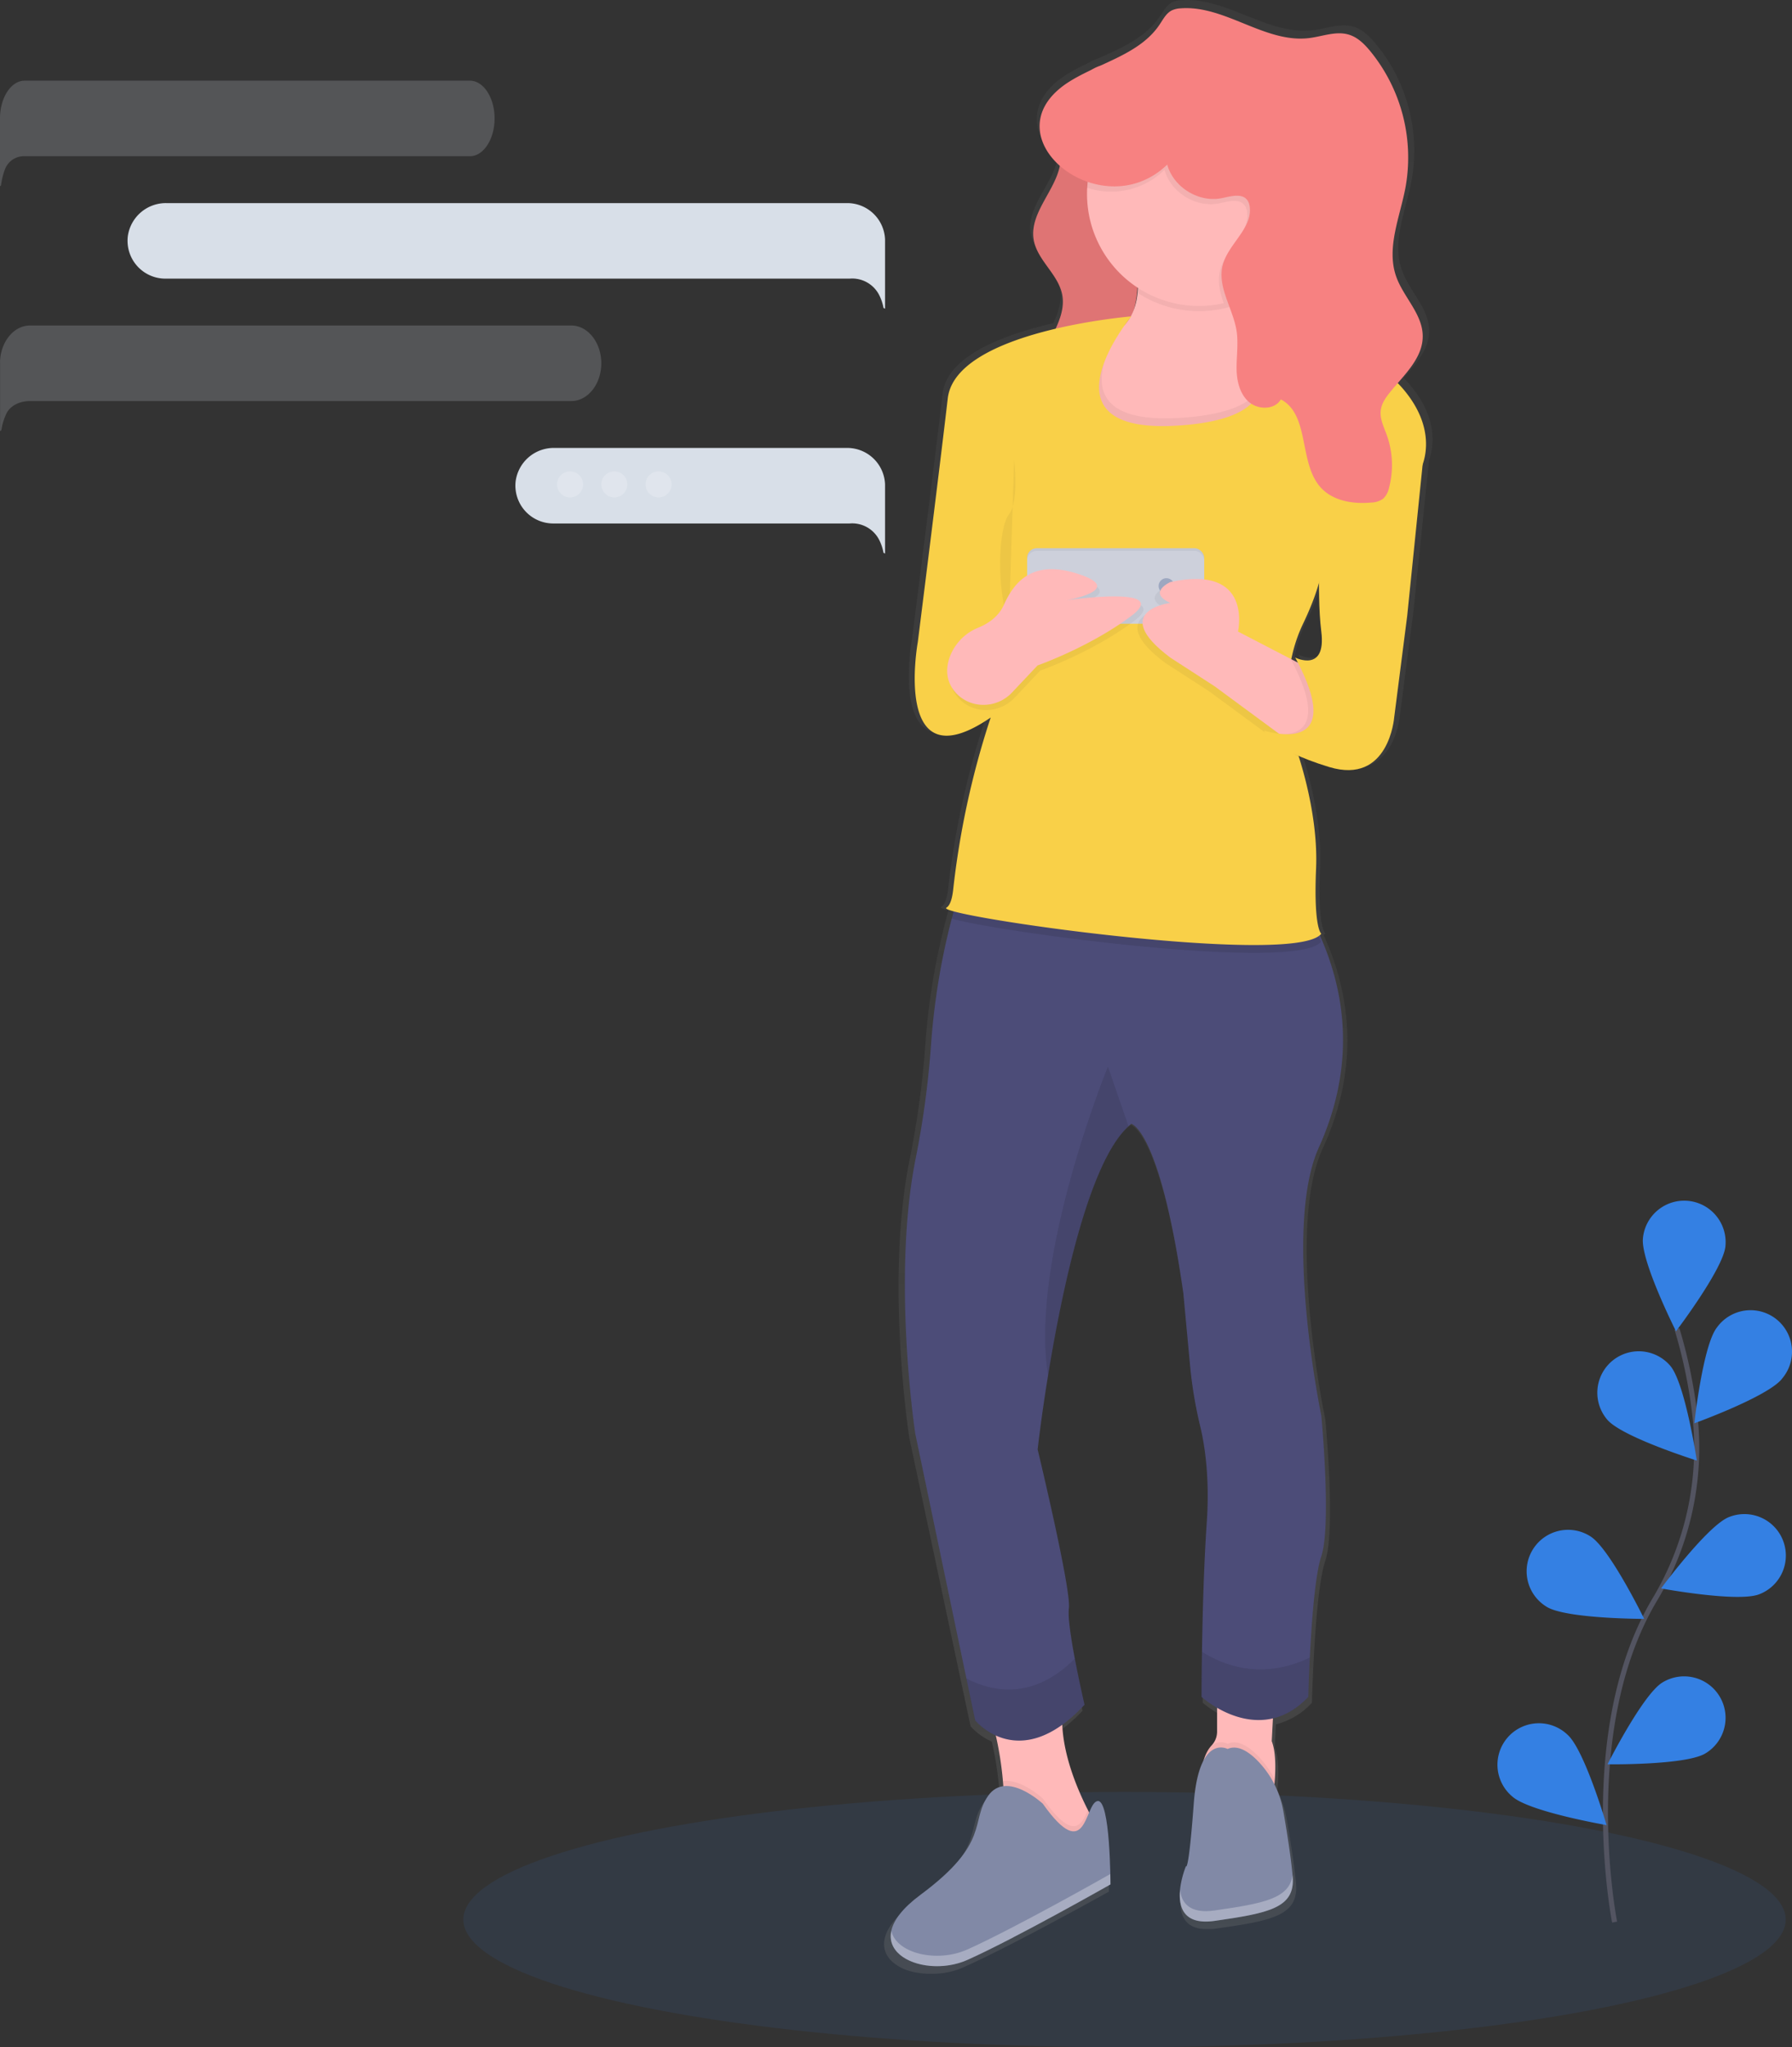 <svg xmlns="http://www.w3.org/2000/svg" xmlns:xlink="http://www.w3.org/1999/xlink" width="706.3" height="806.396" viewBox="0 0 706.3 806.396">
  <rect x="0" y="0" width="706.3" height="806.396" fill="#333333" stroke="none"/>
  <defs>
    <linearGradient id="linear-gradient" x1="0.5" y1="1" x2="0.5" gradientUnits="objectBoundingBox">
      <stop offset="0" stop-color="gray" stop-opacity="0.251"/>
      <stop offset="0.54" stop-color="gray" stop-opacity="0.122"/>
      <stop offset="1" stop-color="gray" stop-opacity="0.102"/>
    </linearGradient>
  </defs>
  <g id="undraw_messaging_uok8" transform="translate(-195.262 -3120)">
    <ellipse id="Ellipse_75" data-name="Ellipse 75" cx="260.599" cy="50.273" rx="260.599" ry="50.273" transform="translate(377.887 3825.85)" fill="#3480e3" opacity="0.1"/>
    <path id="Path_609" data-name="Path 609" d="M834.315,229.372q-.913-1.026-1.888-2.052c4.956-5.622,10.1-11.4,10.044-18.632-.051-8.782-7.849-15.533-10.763-23.834-3.96-11.286,1.539-23.413,3.8-35.171A65.95,65.95,0,0,0,821.2,95.43c-2.288-2.709-4.945-5.325-8.362-6.4-5.191-1.631-10.7.636-16.108,1.3-17.842,2.206-34.063-13.163-51.986-11.789a9.665,9.665,0,0,0-3.447.769c-2.319,1.108-3.581,3.56-5.007,5.663-5.571,8.208-14.918,12.312-24.213,16.467a12.662,12.662,0,0,0-3.3,1.518c-2.791,1.3-5.54,2.657-8.136,4.2-17.565,10.393-15.01,24.942-4.658,33.919-2.052,10.085-12.312,18.96-10.557,29.333,1.4,8.126,9.86,13.656,11.491,21.741.944,4.7-.544,9.172-2.616,13.615-19.648,4.545-41.85,12.927-43.584,27.7-3.016,25.711-12.086,96.73-12.086,96.73s-10.527,56.88,29.394,29.938l-.513,1.518a330.987,330.987,0,0,0-14.661,67.068c-.4,3.4-1.221,6.064-2.7,6.936-.533.318.523.821,2.832,1.447-.256.954-.544,1.908-.79,2.873a272.558,272.558,0,0,0-8.372,50.8,357.294,357.294,0,0,1-6.279,45.236c-9.459,47.585,0,108.631,0,108.631l20.643,97.181,3.529,16.611a24.686,24.686,0,0,0,8.362,6.033,129.521,129.521,0,0,1,2.873,18.088c.051.677.1,1.365.144,2.052a8.629,8.629,0,0,0-6.156,3.827c-7.356,10.342,1.026,18.622-27.322,39.316-7.336,5.345-10.865,10.209-11.768,14.364h0c-.964,4.443,1.129,8.044,4.873,10.475h0a17.774,17.774,0,0,0,1.99,1.108h0q.523.246,1.026.472h0q.544.226,1.118.421h.062l1.1.349h.082l1.18.308h.1l1.108.236h.144l1.221.205h.133l1.108.133h.215l1.241.092h2.944l1.108-.062h.3l1.252-.123h.144l1.118-.164.308-.051,1.241-.236h.123l1.129-.277.318-.082c.411-.113.811-.226,1.221-.359h.072l1.139-.4.308-.113c.4-.154.79-.308,1.18-.482,18.919-8.28,57.8-30,57.8-30v-4.1h0c-.113-8.916-1.036-29.723-5.14-28.912-1.406.277-2.36,2.247-3.334,4.514l-.482-.923c-4-7.726-9.8-20.981-10.362-33.94a60.739,60.739,0,0,0,8.936-7.921s-2.114-8.9-3.909-18.283c-1.56-8.136-2.883-16.631-2.4-20,1.026-7.244-12.609-63.108-12.609-63.108s1.406-12.312,4.237-29.374c5.5-33.2,16.323-84.5,32.472-99.007.38-.328.749-.657,1.129-.944,0,0,11.563,2.052,21.022,67.243l2.739,29.025a168.482,168.482,0,0,0,4.1,23.854c1.867,7.726,3.868,20.653,2.637,38.156-1.2,17.113-1.713,37.253-1.929,51.391-.164,10.66-.164,17.914-.164,17.914a39.671,39.671,0,0,0,6.31,4.36V763a7.9,7.9,0,0,1-2.216,5.4h0a14.653,14.653,0,0,0-3.17,5.838c-1.837,3.3-3.386,8.67-4.032,17.3-2.052,27.937-3.15,24.829-3.15,24.829a36.838,36.838,0,0,0-2.38,9.418h0c-.062.605-.092,1.211-.113,1.826v1.529a5.444,5.444,0,0,0,.051.616,2.2,2.2,0,0,0,.072.554.843.843,0,0,0,.062.39,7.453,7.453,0,0,1,.154.739l.082.318c.072.256.144.5.226.749l.082.226a6.953,6.953,0,0,0,.277.657l.092.195a7.3,7.3,0,0,0,.411.728l.123.195a7.776,7.776,0,0,0,.5.677l.133.154a7.481,7.481,0,0,0,.636.646l.072.062a7.742,7.742,0,0,0,.728.564l.113.082a8.423,8.423,0,0,0,.862.492l.175.092a9.546,9.546,0,0,0,1.026.4l.174.051a11.427,11.427,0,0,0,1.17.318h0a12.206,12.206,0,0,0,1.293.195h.185c.451,0,.923.072,1.416.072h2.093a12.738,12.738,0,0,0,1.806-.195c22.069-3.078,32.585-5.13,31.528-17.585-.636-7.479-2.411-18.345-3.724-25.8a38.8,38.8,0,0,0-3.632-10.875q.082-.872.154-1.8c.38-5.13.359-11.286-1.2-15.318l.482-9.059a28.881,28.881,0,0,0,14.2-8.505s.154-6.71.615-15.615c.7-13.748,2.052-32.719,4.637-40.249,4.207-12.414,0-55.865,0-55.865s-15.769-74.486-1.026-106.558c12.979-28.286,12.866-56.593.38-84.13a4.256,4.256,0,0,0,.667-.657s-3.15-2.052-2.052-25.865c.8-18.16-4.514-36.935-7.079-44.774a109.538,109.538,0,0,0,12.312,4.432c24.121,7.192,26.224-19.75,26.224-19.75l5.253-40.352,6.238-60.092h0C844.143,254.97,846.431,243.171,834.315,229.372ZM727.469,189.512a18.336,18.336,0,0,1-.144,1.99,26.768,26.768,0,0,1-1.344,6.279,41.725,41.725,0,0,0,1.3-8.393Zm63.539,146.869c.369.687.729,1.344,1.026,2.052l-2.657-1.354a59.431,59.431,0,0,1,4.74-14.1,99.84,99.84,0,0,0,6.423-16.241,162.118,162.118,0,0,0,.934,19.34c2.144,16.508-10.465,10.3-10.465,10.3Z" transform="translate(-83.914 3041.545)" fill="url(#linear-gradient)"/>
    <path id="Path_610" data-name="Path 610" d="M700.392,110.8c-3.355,2.288-6.874,4.935-8.064,8.823-1.929,6.269,2.914,12.558,3.386,19.1.872,11.891-12.579,21.72-10.6,33.488,1.354,8.064,9.624,13.543,11.214,21.546,2.319,11.7-10.352,22.007-9.357,33.857.534,6.33,4.935,11.706,9.921,15.626a48.314,48.314,0,0,0,24.244,9.952c-.585-10.168-8.136-19.432-6.833-29.538.893-6.925,5.766-12.6,8.587-18.991,4.956-11.224,3.365-24.213.4-36.115s-7.264-23.669-7.479-35.909c-.133-7.387,3.334-18.232.79-25.239C713.514,98.88,706.148,106.872,700.392,110.8Z" transform="translate(-82.425 3042.199)" fill="#f78181"/>
    <path id="Path_611" data-name="Path 611" d="M700.392,110.8c-3.355,2.288-6.874,4.935-8.064,8.823-1.929,6.269,2.914,12.558,3.386,19.1.872,11.891-12.579,21.72-10.6,33.488,1.354,8.064,9.624,13.543,11.214,21.546,2.319,11.7-10.352,22.007-9.357,33.857.534,6.33,4.935,11.706,9.921,15.626a48.314,48.314,0,0,0,24.244,9.952c-.585-10.168-8.136-19.432-6.833-29.538.893-6.925,5.766-12.6,8.587-18.991,4.956-11.224,3.365-24.213.4-36.115s-7.264-23.669-7.479-35.909c-.133-7.387,3.334-18.232.79-25.239C713.514,98.88,706.148,106.872,700.392,110.8Z" transform="translate(-82.425 3042.199)" opacity="0.1"/>
    <path id="Path_612" data-name="Path 612" d="M710.681,781.281l-9.234,9.234s-32.831,17.442-28.728-6.156a84.907,84.907,0,0,0,.708-21.217,131.874,131.874,0,0,0-5.838-29.056l30.78-6.156c-5.13,16.087,3.314,36.34,8.577,46.651C709.05,778.737,710.681,781.281,710.681,781.281Z" transform="translate(-82.876 3058.42)" fill="#ffb9b9"/>
    <path id="Path_613" data-name="Path 613" d="M778.469,762.8a93.892,93.892,0,0,1-1.17,9.429s-25.65,17.442-27.7-2.052c-1.334-12.7,1.683-18.468,3.96-20.889h0a7.9,7.9,0,0,0,2.155-5.345V720.93l22.572,7.182-1.026,19.494C778.818,751.658,778.839,757.712,778.469,762.8Z" transform="translate(-80.753 3058.238)" fill="#ffb9b9"/>
    <path id="Path_614" data-name="Path 614" d="M710.56,780.392l-9.234,9.234S668.5,807.067,672.6,783.47a84.917,84.917,0,0,0,.708-21.217c7.182-1.026,15.708,6.854,15.708,6.854,12.025,16.97,15.267,10.547,17.811,4.586C708.929,777.847,710.56,780.392,710.56,780.392Z" transform="translate(-82.755 3059.309)" opacity="0.05"/>
    <path id="Path_615" data-name="Path 615" d="M690.108,771.106s-14.364-13.338-21.546-3.078,1.026,18.468-26.676,38.987,0,33.857,18.468,25.65,56.429-29.754,56.429-29.754,0-33.857-5.13-32.831S707.55,795.73,690.108,771.106Z" transform="translate(-83.848 3059.361)" fill="#8189a6"/>
    <path id="Path_616" data-name="Path 616" d="M778.469,762.113a93.891,93.891,0,0,1-1.17,9.429s-25.65,17.442-27.7-2.052c-1.334-12.7,1.683-18.468,3.96-20.889a6.156,6.156,0,0,1,6.3-.657c4.1-1.826,8.618,1.221,12.312,5.13A36.268,36.268,0,0,1,778.469,762.113Z" transform="translate(-80.753 3058.925)" opacity="0.05"/>
    <path id="Path_617" data-name="Path 617" d="M760.068,749.945s-11.286-6.156-13.338,21.546-3.078,24.623-3.078,24.623-10.26,24.624,11.286,21.546,31.805-5.13,30.779-17.442c-.616-7.418-2.36-18.2-3.642-25.588a37.622,37.622,0,0,0-9.654-19.494C768.7,751.155,764.172,748.119,760.068,749.945Z" transform="translate(-80.963 3058.977)" fill="#8189a6"/>
    <path id="Path_618" data-name="Path 618" d="M799.746,627.426s4.1,43.091,0,55.4c-2.493,7.469-3.847,26.286-4.525,39.921-.451,8.823-.605,15.482-.605,15.482-19.494,20.52-42.065,0-42.065,0s0-7.182.164-17.77c.216-14.025.718-34,1.888-50.971,1.2-17.36-.749-30.174-2.575-37.838A169.488,169.488,0,0,1,748.047,608l-2.678-28.789c-9.234-64.637-20.52-66.689-20.52-66.689-.369.287-.728.605-1.1.934-15.769,14.364-26.337,65.263-31.7,98.186-2.76,16.939-4.1,29.128-4.1,29.128s13.338,55.4,12.312,62.585c-.472,3.334.821,11.768,2.339,19.832,1.754,9.306,3.817,18.129,3.817,18.129-25.65,27.7-43.091,6.156-43.091,6.156L659.874,731l-20.15-96.381s-9.234-60.533,0-107.728a359.63,359.63,0,0,0,6.156-44.866,274.252,274.252,0,0,1,8.208-50.376q1.878-7.325,4.165-14.538s38.526-6.7,74.8-6.7c27.209,0,53.146,3.765,60.625,16.96q2.585,4.555,4.7,9.131c12.989,27.917,13.338,56.593.431,85.259C784.357,553.555,799.746,627.426,799.746,627.426Z" transform="translate(-83.706 3050.17)" fill="#4c4c78"/>
    <path id="Path_619" data-name="Path 619" d="M712.316,261.717s-54.377-55.4-13.338-51.3c9.306.934,15.605-.728,19.781-3.847,4.761-3.55,6.761-8.988,7.315-14.661,1.129-11.286-3.5-23.6-3.5-23.6s55.4-44.117,44.117,11.286a94.445,94.445,0,0,0-2.155,17.124c-.185,11.758,3.683,16.262,9.111,18.109,9.152,3.129,22.756-1.252,28.953,8.885C813.888,242.223,712.316,261.717,712.316,261.717Z" transform="translate(-82.458 3043.447)" fill="#ffb9b9"/>
    <path id="Path_620" data-name="Path 620" d="M765.707,179.638a94.451,94.451,0,0,0-2.155,17.124,41.876,41.876,0,0,1-4.5,1.282,44.2,44.2,0,0,1-33.96-6.156c1.129-11.286-3.5-23.6-3.5-23.6S776.993,124.235,765.707,179.638Z" transform="translate(-81.473 3043.448)" opacity="0.05"/>
    <path id="Path_621" data-name="Path 621" d="M793.825,154.046a44.117,44.117,0,0,1-88.235,0c0-.821,0-1.642.072-2.452a44.117,44.117,0,0,1,88.163,2.452Z" transform="translate(-81.888 3042.364)" fill="#ffb9b9"/>
    <path id="Path_622" data-name="Path 622" d="M712.316,260.327s-54.377-55.4-13.338-51.3c9.306.934,15.605-.728,19.781-3.847-7.941,13.174-16.877,36.864,23.31,34.627,36.781-2.052,36.156-16.7,31.58-26.327,9.152,3.129,22.756-1.252,28.953,8.885C813.888,240.833,712.316,260.327,712.316,260.327Z" transform="translate(-82.458 3044.838)" opacity="0.05"/>
    <path id="Path_623" data-name="Path 623" d="M799.281,440.7c-9.336,12.137-128.35-3.776-145.751-9.059q1.877-7.326,4.165-14.538s38.526-6.7,74.8-6.7c27.209,0,53.146,3.765,60.625,16.96q2.586,4.555,4.7,9.131C798.481,440.164,799.281,440.7,799.281,440.7Z" transform="translate(-83.241 3050.17)" opacity="0.1"/>
    <path id="Path_624" data-name="Path 624" d="M724.751,199.93s-69.254,5.643-72.332,32.318c-2.945,25.506-11.8,95.929-11.8,95.929s-10.26,56.429,28.727,29.753l-.5,1.5a332.753,332.753,0,0,0-14.312,66.514c-.4,3.365-1.19,6.012-2.637,6.884-5.13,3.078,137.482,23.6,147.741,10.26,0,0-3.078-2.052-2.052-25.65s-8.208-48.221-8.208-48.221S781.17,344.593,792.456,321s7.182-30.779,7.182-30.779l38.987-29.753s8.423-14.436-6.977-32.247A53.351,53.351,0,0,0,795,210.159L768.12,208.21s29.466,31.7-25.937,34.781S724.751,199.93,724.751,199.93Z" transform="translate(-83.608 3044.701)" fill="#f9d048"/>
    <path id="Path_625" data-name="Path 625" d="M677.73,254.93s2.052,16.416-2.052,21.546-5.13,28.728,0,43.091" transform="translate(-82.756 3046.13)" opacity="0.05"/>
    <path id="Path_626" data-name="Path 626" d="M722.352,511.435c-15.769,14.364-26.337,65.263-31.7,98.186-7.469-45.831,23.6-121.692,23.6-121.692Z" transform="translate(-82.307 3052.184)" opacity="0.1"/>
    <path id="Path_627" data-name="Path 627" d="M705.769,733.389c-25.65,27.7-43.091,6.156-43.091,6.156l-3.447-16.477c9.7,5.038,26.08,8.947,42.722-7.808C703.706,724.566,705.769,733.389,705.769,733.389Z" transform="translate(-83.093 3058.09)" opacity="0.1"/>
    <path id="Path_628" data-name="Path 628" d="M792.261,714.9c-.451,8.823-.605,15.482-.605,15.482-19.494,20.52-42.065,0-42.065,0s0-7.182.164-17.77C758.219,717.986,773.434,723.906,792.261,714.9Z" transform="translate(-80.745 3058.021)" opacity="0.1"/>
    <rect id="Rectangle_87" data-name="Rectangle 87" width="69.767" height="28.727" rx="3.75" transform="translate(600.104 3335.944)" fill="#cdd0db"/>
    <rect id="Rectangle_88" data-name="Rectangle 88" width="69.767" height="28.727" rx="3.75" transform="translate(600.104 3335.944)" opacity="0.05"/>
    <rect id="Rectangle_89" data-name="Rectangle 89" width="69.767" height="28.727" rx="3.75" transform="translate(600.104 3336.969)" fill="#cdd0db"/>
    <circle id="Ellipse_76" data-name="Ellipse 76" cx="3.078" cy="3.078" r="3.078" transform="translate(651.916 3347.742)" fill="#9da7c0"/>
    <path id="Path_629" data-name="Path 629" d="M653.67,334.161a19.956,19.956,0,0,1,11.594-12.209c3.509-1.457,7.787-4.1,9.952-8.936,4.042-8.957,11.224-18.191,29.692-12.035s-5.13,10.26-5.13,10.26,42.065-6.156,25.65,6.156-36.935,19.494-36.935,19.494l-10.106,10.7c-6.156,6.535-16.847,6.5-22.572-.451C653.25,344,651.9,339.773,653.67,334.161Z" transform="translate(-83.258 3047.275)" opacity="0.05"/>
    <path id="Path_630" data-name="Path 630" d="M652.671,332.161a19.955,19.955,0,0,1,11.594-12.209c3.509-1.457,7.787-4.1,9.952-8.936,4.042-8.957,11.224-18.191,29.692-12.035s-5.13,10.26-5.13,10.26,42.065-6.156,25.65,6.156-36.935,19.494-36.935,19.494l-10.106,10.7c-6.156,6.535-16.847,6.5-22.572-.451C652.25,342,650.9,337.773,652.671,332.161Z" transform="translate(-83.284 3047.223)" fill="#ffb9b9"/>
    <path id="Path_631" data-name="Path 631" d="M795.374,353.208l-7.182,17.442-9.234-6.761L753.309,345l-17.442-11.286c-24.624-18.468,0-21.546,0-21.546-9.234-4.1,0-8.208,0-8.208,32.831-7.182,26.675,19.494,26.675,19.494l20.8,10.783,6.9,3.581Z" transform="translate(-81.386 3047.372)" opacity="0.05"/>
    <path id="Path_632" data-name="Path 632" d="M797.374,351.208l-7.182,17.442-9.234-6.761L755.309,343l-17.442-11.286c-24.624-18.468,0-21.546,0-21.546-9.234-4.1,0-8.208,0-8.208,32.831-7.182,26.676,19.494,26.676,19.494l20.8,10.783,6.9,3.581Z" transform="translate(-81.334 3047.32)" fill="#ffb9b9"/>
    <path id="Path_633" data-name="Path 633" d="M796.006,350.41l-7.182,17.442-9.234-6.761c8.321.3,18.15-3.724,4.34-29.651l6.9,3.581Z" transform="translate(-79.966 3048.118)" opacity="0.05"/>
    <path id="Path_634" data-name="Path 634" d="M834.123,248.93,836.1,257l-6.084,59.64-5.13,40.013s-2.052,26.676-25.65,19.494-25.65-14.364-25.65-14.364,33.857,11.286,12.312-28.728c0,0,12.312,6.156,10.26-10.26s0-45.143,0-45.143Z" transform="translate(-80.122 3045.974)" fill="#f9d048"/>
    <path id="Path_635" data-name="Path 635" d="M793.824,154.046a44.118,44.118,0,0,1-34.365,43.031c-1.473-4.269-2.519-8.517-1.442-12.836,2.052-8.382,11.758-14.5,10.68-23.064a5.684,5.684,0,0,0-1.026-2.688c-2.165-2.852-6.577-1.436-10.085-.728-9.07,1.806-19-4.319-21.464-13.235a29.989,29.989,0,0,1-30.513,7.069,44.117,44.117,0,0,1,88.163,2.452Z" transform="translate(-81.888 3042.364)" opacity="0.05"/>
    <path id="Path_636" data-name="Path 636" d="M737.674,143.211c2.452,8.916,12.394,15.041,21.453,13.225,3.509-.7,7.921-2.114,10.085.739a5.542,5.542,0,0,1,.975,2.678c1.088,8.577-8.588,14.682-10.67,23.074-2.144,8.639,4.1,16.98,5.489,25.773.729,4.812,0,9.716,0,14.579s1.149,10.1,4.761,13.338,10.26,3.3,12.691-.923c11.542,6.1,6.936,25.013,15.7,34.688,4.832,5.335,12.784,6.618,19.955,5.94A8.414,8.414,0,0,0,822.8,274.8a8.208,8.208,0,0,0,2.3-4.309,35,35,0,0,0-.893-20.756c-1.149-3.191-2.8-6.412-2.37-9.767.328-2.627,1.9-4.914,3.56-6.977,5.509-6.833,13.03-13.44,12.979-22.223s-7.664-15.39-10.506-23.6c-3.868-11.214,1.5-23.228,3.7-34.883a66.166,66.166,0,0,0-13.953-53.864c-2.237-2.688-4.832-5.284-8.208-6.351-5.058-1.621-10.445.636-15.728,1.293-17.442,2.185-33.252-13.061-50.755-11.7a9.317,9.317,0,0,0-3.365.769c-2.267,1.1-3.488,3.529-4.894,5.622-7.726,11.542-22.91,14.836-34.812,22C665.147,130.96,711.091,168.8,737.674,143.211Z" transform="translate(-82.361 3041.626)" fill="#f78181"/>
    <path id="Path_637" data-name="Path 637" d="M660.354,827.684c-11.994,5.325-27.866,1.57-29.948-7.326-2.514,11.758,16.252,17.524,29.948,11.43,18.468-8.208,56.429-29.754,56.429-29.754s0-1.59-.051-4.1C715.624,798.587,678.545,819.547,660.354,827.684Z" transform="translate(-83.848 3060.238)" fill="#fff" opacity="0.3"/>
    <path id="Path_638" data-name="Path 638" d="M785.666,798.35c-1.18,9.234-11.419,11.173-30.728,13.933-9.819,1.406-13.02-2.955-13.615-8.105-.646,6.6,1.231,13.974,13.615,12.209,21.546-3.078,31.805-5.13,30.779-17.442C785.7,798.75,785.676,798.545,785.666,798.35Z" transform="translate(-80.963 3060.249)" fill="#fff" opacity="0.3"/>
    <path id="Path_639" data-name="Path 639" d="M908.352,822.307S893.5,747.01,924.08,695.454A116.244,116.244,0,0,0,940.116,623.7a195.5,195.5,0,0,0-7.182-35.027" transform="translate(-76.714 3054.801)" fill="none" stroke="#535461" stroke-miterlimit="10" stroke-width="2"/>
    <path id="Path_640" data-name="Path 640" d="M951.675,557.322c-.821,8.977-19.494,33.529-19.494,33.529s-13.871-27.537-13.04-36.525a16.332,16.332,0,1,1,32.527,2.986Z" transform="translate(-76.341 3053.523)" fill="#3480e3"/>
    <path id="Path_641" data-name="Path 641" d="M973.476,608.453c-5.571,7.09-34.576,17.565-34.576,17.565s3.324-30.656,8.9-37.746a16.334,16.334,0,1,1,25.65,20.181Z" transform="translate(-75.827 3054.615)" fill="#3480e3"/>
    <path id="Path_642" data-name="Path 642" d="M964.82,691.329c-8.393,3.3-38.71-2.3-38.71-2.3s18.345-24.788,26.737-28.091a16.333,16.333,0,1,1,11.974,30.391Z" transform="translate(-76.159 3056.649)" fill="#3480e3"/>
    <path id="Path_643" data-name="Path 643" d="M944.086,752.417c-7.715,4.678-38.546,4.278-38.546,4.278s13.9-27.517,21.607-32.206a16.333,16.333,0,1,1,16.94,27.929Z" transform="translate(-76.693 3058.269)" fill="#3480e3"/>
    <path id="Path_644" data-name="Path 644" d="M905.56,624.2c5.869,6.854,35.284,16.087,35.284,16.087s-4.617-30.492-10.475-37.336A16.333,16.333,0,1,0,905.558,624.2Z" transform="translate(-76.795 3055.024)" fill="#3480e3"/>
    <path id="Path_645" data-name="Path 645" d="M882.314,696.084c7.644,4.781,38.485,4.791,38.485,4.791s-13.522-27.691-21.166-32.493a16.333,16.333,0,1,0-17.309,27.7Z" transform="translate(-77.496 3056.808)" fill="#3480e3"/>
    <path id="Path_646" data-name="Path 646" d="M869.149,768.941c6.73,6,37.12,11.234,37.12,11.234s-8.649-29.6-15.39-35.6a16.334,16.334,0,1,0-21.73,24.367Z" transform="translate(-77.791 3058.735)" fill="#3480e3"/>
    <path id="Path_647" data-name="Path 647" d="M635.561,170.794a14.907,14.907,0,0,0-14.846-14.364H352.267A15.144,15.144,0,0,0,337.1,169.491a14.918,14.918,0,0,0,14.764,16.693H621.607a11.932,11.932,0,0,1,11.614,6.412,18.913,18.913,0,0,1,1.734,5.13l.605.3V170.835Z" transform="translate(-91.465 3043.571)" fill="#d8dfe8"/>
    <path id="Path_648" data-name="Path 648" d="M631.69,264.794a14.907,14.907,0,0,0-14.846-14.364H501.267A15.144,15.144,0,0,0,486.1,263.491a14.918,14.918,0,0,0,14.764,16.693h116.87A11.932,11.932,0,0,1,629.35,286.6a18.911,18.911,0,0,1,1.734,5.13l.605.3V264.835Z" transform="translate(-87.594 3046.013)" fill="#d8dfe8"/>
    <path id="Path_649" data-name="Path 649" d="M288,123.794c.174-7.941,4.463-14.364,9.7-14.364H473.221c5.345,0,9.716,6.689,9.716,14.877s-4.371,14.877-9.716,14.877H297.665a7.962,7.962,0,0,0-7.695,5.13,27.7,27.7,0,0,0-1.58,6.4l-.39.3V123.825Z" transform="translate(-92.738 3042.35)" fill="#d8dfe8" opacity="0.2"/>
    <path id="Path_650" data-name="Path 650" d="M288,217.794c.215-7.941,5.427-14.364,11.789-14.364h213.4c6.495,0,11.809,6.689,11.809,14.877s-5.315,14.877-11.809,14.877h-213.4c-4.1,0-7.921,1.888-9.357,5.13a23.76,23.76,0,0,0-1.919,6.4l-.482.3V217.825Z" transform="translate(-92.738 3044.792)" fill="#d8dfe8" opacity="0.2"/>
    <circle id="Ellipse_77" data-name="Ellipse 77" cx="5.13" cy="5.13" r="5.13" transform="translate(414.822 3305.677)" fill="#fff" opacity="0.2"/>
    <circle id="Ellipse_78" data-name="Ellipse 78" cx="5.13" cy="5.13" r="5.13" transform="translate(432.264 3305.677)" fill="#fff" opacity="0.2"/>
    <circle id="Ellipse_79" data-name="Ellipse 79" cx="5.13" cy="5.13" r="5.13" transform="translate(449.705 3305.677)" fill="#fff" opacity="0.2"/>
  </g>
</svg>
